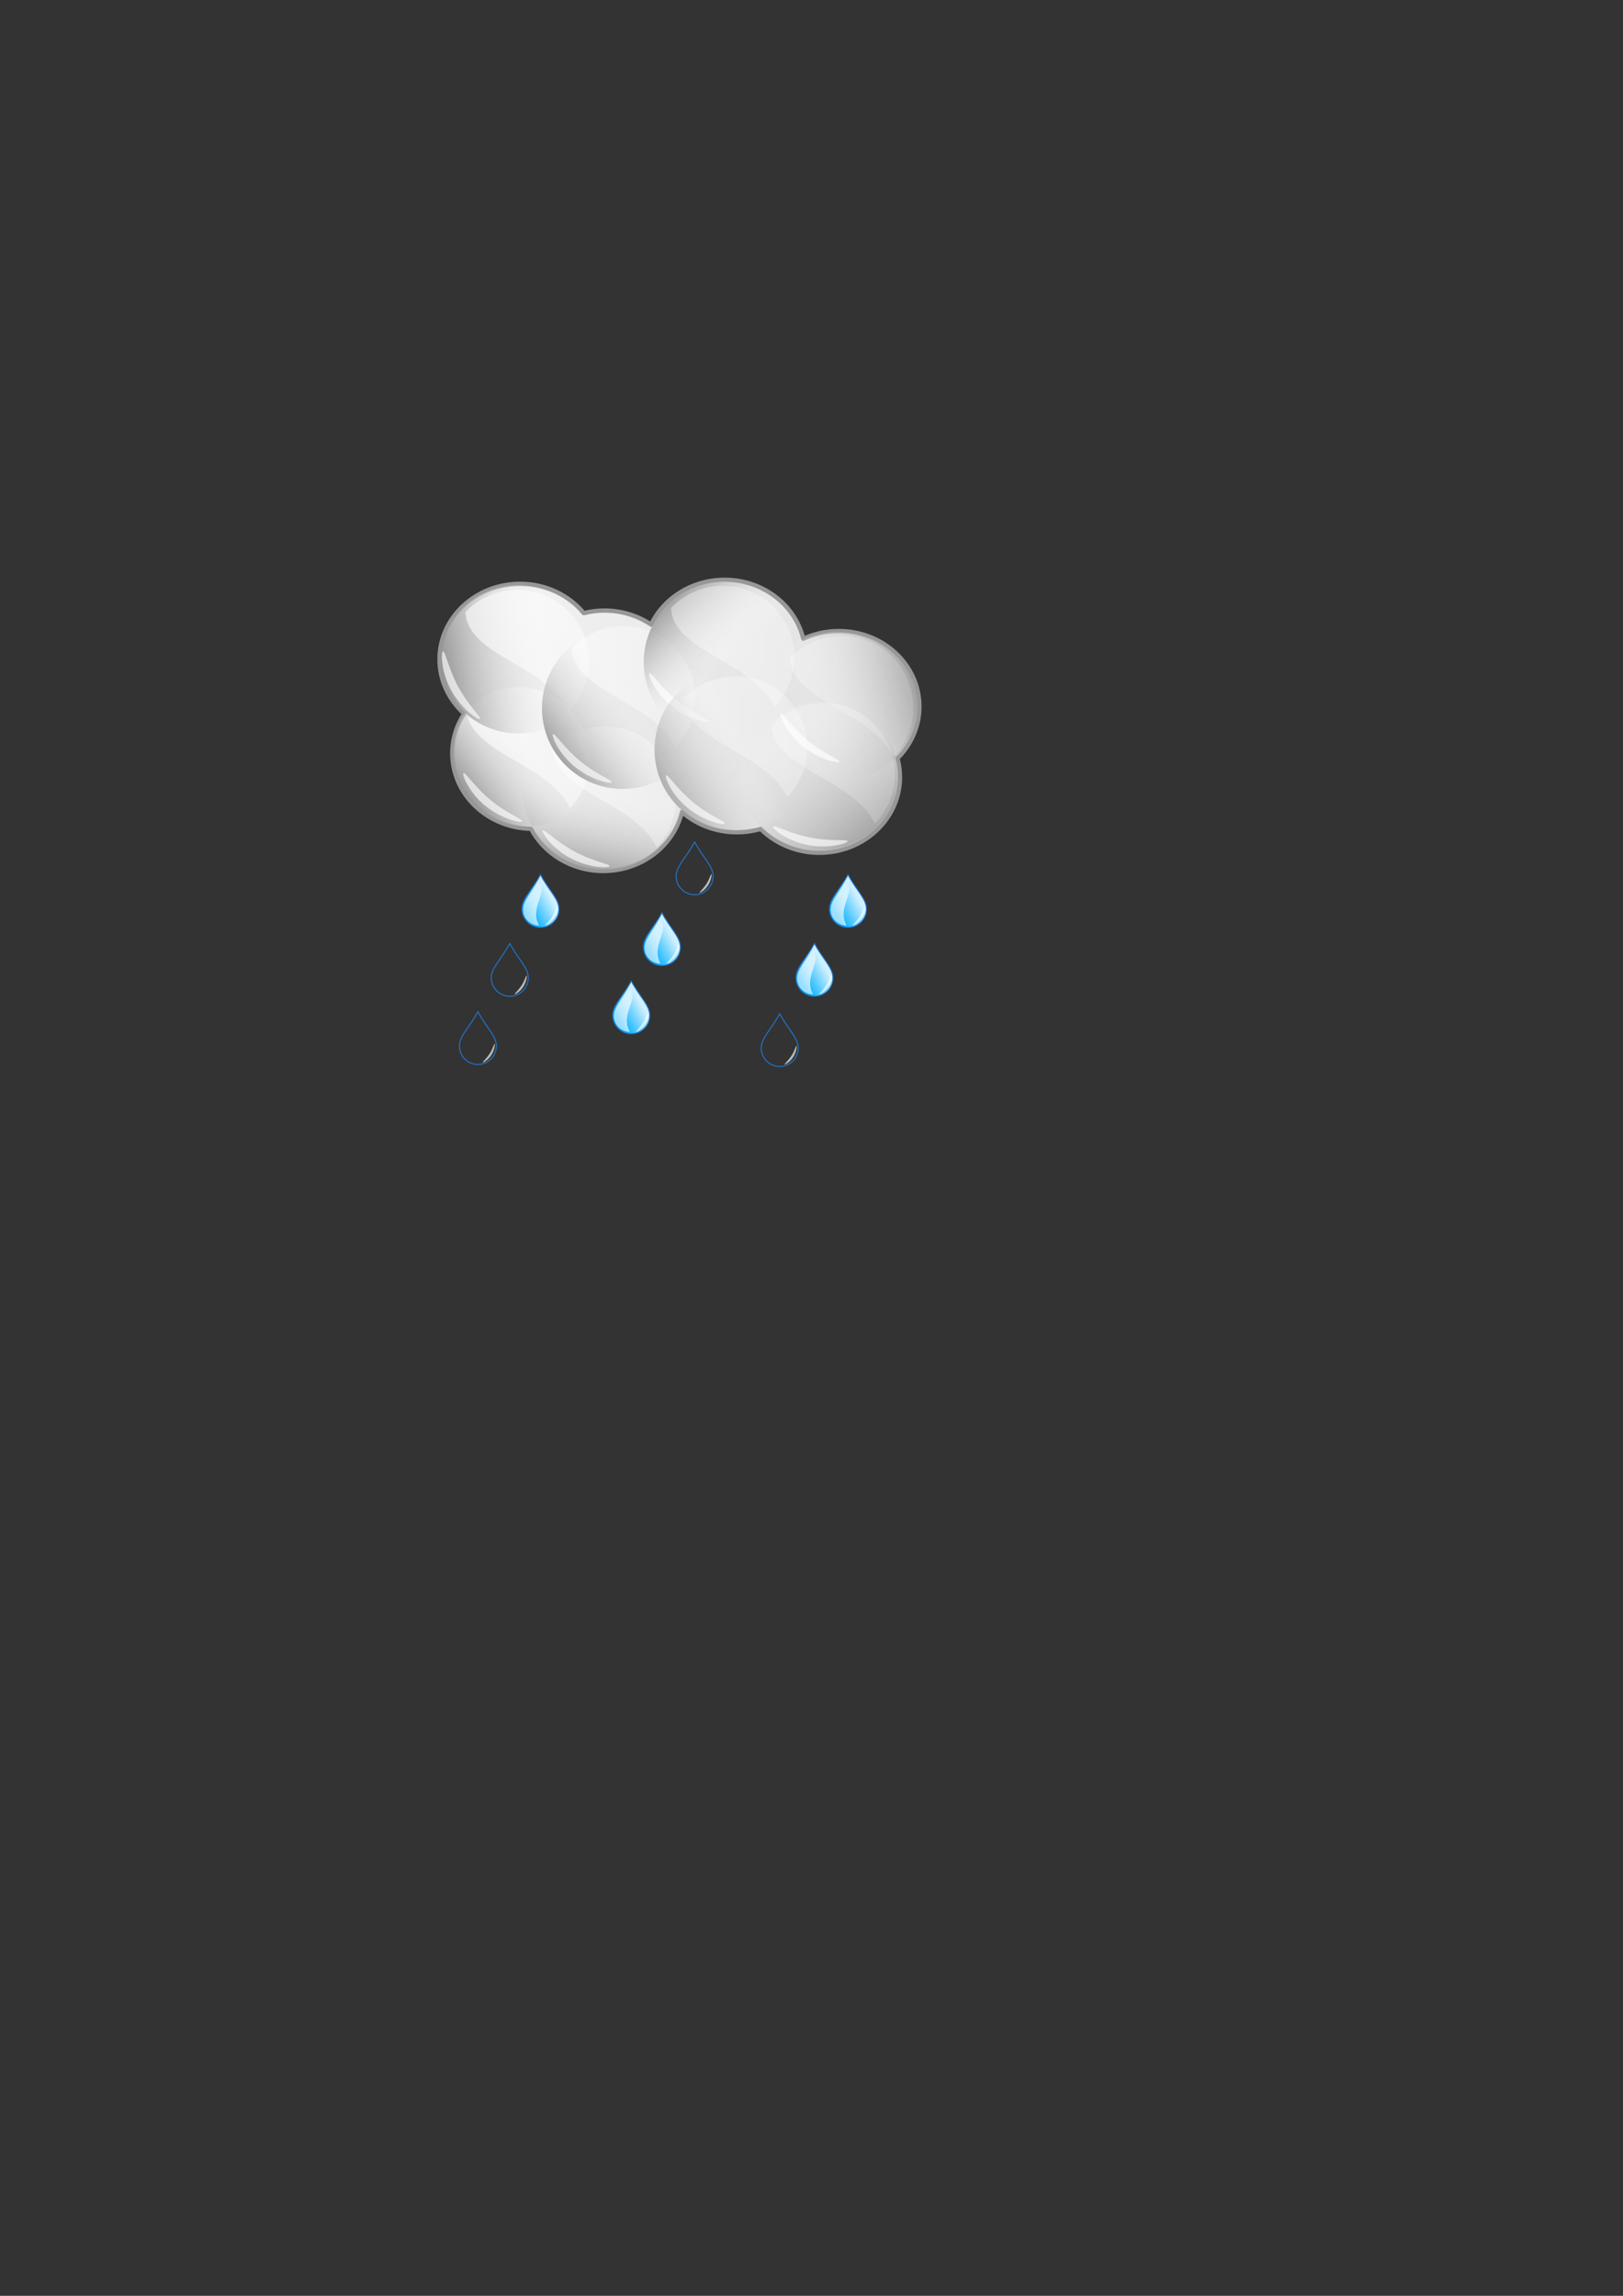 <?xml version="1.0" encoding="UTF-8" standalone="no"?>
<!-- Created with Inkscape (http://www.inkscape.org/) -->
<svg
   xmlns:dc="http://purl.org/dc/elements/1.1/"
   xmlns:cc="http://web.resource.org/cc/"
   xmlns:rdf="http://www.w3.org/1999/02/22-rdf-syntax-ns#"
   xmlns:svg="http://www.w3.org/2000/svg"
   xmlns="http://www.w3.org/2000/svg"
   xmlns:xlink="http://www.w3.org/1999/xlink"
   xmlns:sodipodi="http://sodipodi.sourceforge.net/DTD/sodipodi-0.dtd"
   xmlns:inkscape="http://www.inkscape.org/namespaces/inkscape"
   width="210mm"
   height="297mm"
   id="svg2"
   sodipodi:version="0.32"
   inkscape:version="0.44.1"
   sodipodi:docbase="/home/guigui/icones gajim"
   sodipodi:docname="extended away.svg"
   inkscape:export-filename="/home/guigui/nuage600x600-png"
   inkscape:export-xdpi="227.92807"
   inkscape:export-ydpi="227.92807">
  <rect width="100%" height="100%" fill="#333333" stroke="none"/>
  <defs
     id="defs4">
    <linearGradient
       id="linearGradient16676">
      <stop
         id="stop16678"
         offset="0"
         style="stop-color:white;stop-opacity:0.6;" />
      <stop
         id="stop16680"
         offset="1"
         style="stop-color:#cef0ff;stop-opacity:1;" />
    </linearGradient>
    <linearGradient
       id="linearGradient15778">
      <stop
         style="stop-color:#00afff;stop-opacity:1;"
         offset="0"
         id="stop15780" />
      <stop
         style="stop-color:#cef0ff;stop-opacity:1;"
         offset="1"
         id="stop15782" />
    </linearGradient>
    <linearGradient
       id="linearGradient5442">
      <stop
         style="stop-color:white;stop-opacity:0.63;"
         offset="0"
         id="stop5444" />
      <stop
         style="stop-color:white;stop-opacity:0;"
         offset="1"
         id="stop5446" />
    </linearGradient>
    <linearGradient
       id="linearGradient8297">
      <stop
         style="stop-color:#ddd;stop-opacity:1;"
         offset="0"
         id="stop8299" />
      <stop
         style="stop-color:#f3f3f3;stop-opacity:1"
         offset="1"
         id="stop8301" />
    </linearGradient>
    <linearGradient
       id="linearGradient2930">
      <stop
         style="stop-color:#909090;stop-opacity:1;"
         offset="0"
         id="stop2932" />
      <stop
         style="stop-color:white;stop-opacity:0;"
         offset="1"
         id="stop2934" />
    </linearGradient>
    <linearGradient
       inkscape:collect="always"
       xlink:href="#linearGradient2930"
       id="linearGradient2936"
       x1="239.499"
       y1="406.381"
       x2="278.055"
       y2="379.445"
       gradientUnits="userSpaceOnUse"
       gradientTransform="matrix(0.945,0,0,0.945,20.496,19.82)" />
    <linearGradient
       inkscape:collect="always"
       xlink:href="#linearGradient2930"
       id="linearGradient2940"
       gradientUnits="userSpaceOnUse"
       gradientTransform="matrix(0.866,0,0,0.866,9.435,34.45)"
       x1="297.257"
       y1="443.899"
       x2="307.839"
       y2="393.394" />
    <linearGradient
       inkscape:collect="always"
       xlink:href="#linearGradient2930"
       id="linearGradient2944"
       gradientUnits="userSpaceOnUse"
       gradientTransform="matrix(0.866,0,0,0.866,1.314,68.809)"
       x1="282.828"
       y1="390.509"
       x2="326.117"
       y2="359.244" />
    <linearGradient
       inkscape:collect="always"
       xlink:href="#linearGradient2930"
       id="linearGradient2948"
       gradientUnits="userSpaceOnUse"
       gradientTransform="matrix(0.901,0,0,0.941,36.094,64.492)"
       x1="222.298"
       y1="326.488"
       x2="280.888"
       y2="317.66" />
    <linearGradient
       inkscape:collect="always"
       xlink:href="#linearGradient2930"
       id="linearGradient2952"
       gradientUnits="userSpaceOnUse"
       gradientTransform="matrix(0.866,0,0,0.866,-41.778,88.318)"
       x1="335.64"
       y1="301.668"
       x2="369.388"
       y2="334.02" />
    <linearGradient
       inkscape:collect="always"
       xlink:href="#linearGradient2930"
       id="linearGradient2956"
       gradientUnits="userSpaceOnUse"
       gradientTransform="matrix(0.866,0,0,0.94,-89.627,42.806)"
       x1="464.818"
       y1="347.889"
       x2="397.877"
       y2="362.278" />
    <linearGradient
       inkscape:collect="always"
       xlink:href="#linearGradient2930"
       id="linearGradient2960"
       gradientUnits="userSpaceOnUse"
       gradientTransform="matrix(0.88,0,0,0.94,-87.763,10.662)"
       x1="440.218"
       y1="431.866"
       x2="382.004"
       y2="367.569" />
    <linearGradient
       inkscape:collect="always"
       xlink:href="#linearGradient2930"
       id="linearGradient13075"
       gradientUnits="userSpaceOnUse"
       gradientTransform="matrix(0.866,0,0,0.866,-46.345,51.281)"
       x1="325.637"
       y1="400.61"
       x2="374.698"
       y2="373.674" />
    <linearGradient
       inkscape:collect="always"
       xlink:href="#linearGradient15778"
       id="linearGradient15784"
       x1="314.672"
       y1="462.255"
       x2="326.479"
       y2="455.54"
       gradientUnits="userSpaceOnUse" />
    <linearGradient
       inkscape:collect="always"
       xlink:href="#linearGradient16676"
       id="linearGradient15789"
       gradientUnits="userSpaceOnUse"
       x1="314.672"
       y1="462.255"
       x2="326.479"
       y2="455.54"
       gradientTransform="translate(-1.143853e-5,-9.051127e-6)" />
    <linearGradient
       inkscape:collect="always"
       xlink:href="#linearGradient5442"
       id="linearGradient16684"
       gradientUnits="userSpaceOnUse"
       gradientTransform="translate(-8.212559e-6,3.360034e-5)"
       x1="219.783"
       y1="294.883"
       x2="514.388"
       y2="292.959" />
    <linearGradient
       inkscape:collect="always"
       xlink:href="#linearGradient5442"
       id="linearGradient16689"
       gradientUnits="userSpaceOnUse"
       gradientTransform="translate(-5.202376e-6,3.160034e-5)"
       x1="219.783"
       y1="294.883"
       x2="514.388"
       y2="292.959" />
    <linearGradient
       inkscape:collect="always"
       xlink:href="#linearGradient5442"
       id="linearGradient16693"
       gradientUnits="userSpaceOnUse"
       gradientTransform="translate(-7.605431e-6,3.760034e-5)"
       x1="219.783"
       y1="294.883"
       x2="514.388"
       y2="292.959" />
    <linearGradient
       inkscape:collect="always"
       xlink:href="#linearGradient5442"
       id="linearGradient16697"
       gradientUnits="userSpaceOnUse"
       gradientTransform="translate(-1.01188e-6,2.460034e-5)"
       x1="219.783"
       y1="294.883"
       x2="514.388"
       y2="292.959" />
    <linearGradient
       inkscape:collect="always"
       xlink:href="#linearGradient5442"
       id="linearGradient16701"
       gradientUnits="userSpaceOnUse"
       gradientTransform="translate(-5.801018e-6,2.260034e-5)"
       x1="222.188"
       y1="513.738"
       x2="435.504"
       y2="513.738" />
    <linearGradient
       inkscape:collect="always"
       xlink:href="#linearGradient5442"
       id="linearGradient16708"
       gradientUnits="userSpaceOnUse"
       gradientTransform="translate(-9.799321e-6,2.260034e-5)"
       x1="222.188"
       y1="513.738"
       x2="435.504"
       y2="513.738" />
    <linearGradient
       inkscape:collect="always"
       xlink:href="#linearGradient5442"
       id="linearGradient16712"
       gradientUnits="userSpaceOnUse"
       gradientTransform="translate(-1.460543e-5,2.160034e-5)"
       x1="222.188"
       y1="513.738"
       x2="435.504"
       y2="513.738" />
    <linearGradient
       inkscape:collect="always"
       xlink:href="#linearGradient5442"
       id="linearGradient16716"
       gradientUnits="userSpaceOnUse"
       gradientTransform="translate(-9.375901e-6,2.460034e-5)"
       x1="222.188"
       y1="513.738"
       x2="435.504"
       y2="513.738" />
    <linearGradient
       inkscape:collect="always"
       xlink:href="#linearGradient8297"
       id="linearGradient16723"
       gradientUnits="userSpaceOnUse"
       x1="400.989"
       y1="423.941"
       x2="233.751"
       y2="292.628" />
    <linearGradient
       inkscape:collect="always"
       xlink:href="#linearGradient15778"
       id="linearGradient16762"
       gradientUnits="userSpaceOnUse"
       x1="314.672"
       y1="462.255"
       x2="326.479"
       y2="455.54"
       gradientTransform="translate(-208.346,6.097)" />
    <linearGradient
       inkscape:collect="always"
       xlink:href="#linearGradient16676"
       id="linearGradient16764"
       gradientUnits="userSpaceOnUse"
       gradientTransform="translate(-208.346,6.097)"
       x1="314.672"
       y1="462.255"
       x2="326.479"
       y2="455.54" />
    <linearGradient
       inkscape:collect="always"
       xlink:href="#linearGradient15778"
       id="linearGradient16794"
       gradientUnits="userSpaceOnUse"
       x1="314.672"
       y1="462.255"
       x2="326.479"
       y2="455.54"
       gradientTransform="translate(-211.396,5)" />
    <linearGradient
       inkscape:collect="always"
       xlink:href="#linearGradient16676"
       id="linearGradient16796"
       gradientUnits="userSpaceOnUse"
       gradientTransform="translate(-211.396,5)"
       x1="314.672"
       y1="462.255"
       x2="326.479"
       y2="455.54" />
    <linearGradient
       inkscape:collect="always"
       xlink:href="#linearGradient15778"
       id="linearGradient16806"
       gradientUnits="userSpaceOnUse"
       x1="314.672"
       y1="462.255"
       x2="326.479"
       y2="455.54" />
    <linearGradient
       inkscape:collect="always"
       xlink:href="#linearGradient16676"
       id="linearGradient16808"
       gradientUnits="userSpaceOnUse"
       gradientTransform="translate(-1.143853e-5,-9.051127e-6)"
       x1="314.672"
       y1="462.255"
       x2="326.479"
       y2="455.54" />
    <linearGradient
       inkscape:collect="always"
       xlink:href="#linearGradient15778"
       id="linearGradient16818"
       gradientUnits="userSpaceOnUse"
       x1="314.672"
       y1="462.255"
       x2="326.479"
       y2="455.54" />
    <linearGradient
       inkscape:collect="always"
       xlink:href="#linearGradient16676"
       id="linearGradient16820"
       gradientUnits="userSpaceOnUse"
       gradientTransform="translate(-1.143853e-5,-9.051127e-6)"
       x1="314.672"
       y1="462.255"
       x2="326.479"
       y2="455.54" />
    <linearGradient
       inkscape:collect="always"
       xlink:href="#linearGradient15778"
       id="linearGradient17926"
       gradientUnits="userSpaceOnUse"
       x1="314.672"
       y1="462.255"
       x2="326.479"
       y2="455.54" />
    <linearGradient
       inkscape:collect="always"
       xlink:href="#linearGradient16676"
       id="linearGradient17928"
       gradientUnits="userSpaceOnUse"
       gradientTransform="translate(-1.143853e-5,-9.051127e-6)"
       x1="314.672"
       y1="462.255"
       x2="326.479"
       y2="455.54" />
    <linearGradient
       inkscape:collect="always"
       xlink:href="#linearGradient15778"
       id="linearGradient17938"
       gradientUnits="userSpaceOnUse"
       x1="314.672"
       y1="462.255"
       x2="326.479"
       y2="455.54" />
    <linearGradient
       inkscape:collect="always"
       xlink:href="#linearGradient16676"
       id="linearGradient17940"
       gradientUnits="userSpaceOnUse"
       gradientTransform="translate(-1.143853e-5,-9.051127e-6)"
       x1="314.672"
       y1="462.255"
       x2="326.479"
       y2="455.54" />
  </defs>
  <sodipodi:namedview
     id="base"
     pagecolor="#ffffff"
     bordercolor="#666666"
     borderopacity="1.0"
     inkscape:pageopacity="0.0"
     inkscape:pageshadow="2"
     inkscape:zoom="2.152236"
     inkscape:cx="332.28112"
     inkscape:cy="650.28713"
     inkscape:document-units="px"
     inkscape:current-layer="layer1"
     inkscape:window-width="1012"
     inkscape:window-height="718"
     inkscape:window-x="0"
     inkscape:window-y="0"
     showguides="true"
     inkscape:guide-bbox="true"
     showgrid="false"
     inkscape:grid-points="true"
     gridtolerance="10000" />
  <g
     inkscape:label="Calque 1"
     inkscape:groupmode="layer"
     id="layer1">
    <path
       style="color:black;fill:url(#linearGradient16723);fill-opacity:1;fill-rule:evenodd;stroke:#979797;stroke-width:2.107;stroke-linecap:butt;stroke-linejoin:round;marker:none;marker-start:none;marker-mid:none;marker-end:none;stroke-miterlimit:4;stroke-dashoffset:0;stroke-opacity:1;visibility:visible;display:inline;overflow:visible"
       d="M 354.413,283.486 C 338.379,283.486 324.551,292.482 318.402,305.379 C 311.964,301.083 304.113,298.521 295.614,298.521 C 292.113,298.521 288.719,298.976 285.486,299.781 C 278.277,291.066 267.018,285.449 254.352,285.449 C 232.604,285.449 214.934,301.987 214.934,322.379 C 214.934,332.814 219.571,342.242 227,348.962 C 223.299,354.591 221.186,361.212 221.186,368.306 C 221.186,388.423 238.353,404.798 259.697,405.235 C 266.132,417.439 279.526,425.869 295.02,425.869 C 313.805,425.869 329.531,413.504 333.469,396.999 C 340.508,403.154 349.944,406.935 360.321,406.935 C 364.374,406.935 368.299,406.361 371.98,405.294 C 379.169,412.471 389.385,416.959 400.707,416.959 C 422.456,416.959 440.125,400.392 440.125,380 C 440.125,376.824 439.68,373.739 438.875,370.797 C 445.518,364.183 449.628,355.27 449.628,345.474 C 449.628,325.082 431.959,308.545 410.21,308.545 C 403.97,308.545 398.075,309.901 392.83,312.326 C 388.881,295.835 373.187,283.486 354.413,283.486 z "
       id="path1975" />
    <path
       sodipodi:type="arc"
       style="color:black;fill:url(#linearGradient2940);fill-opacity:1;fill-rule:evenodd;stroke:none;stroke-width:2;stroke-linecap:butt;stroke-linejoin:round;marker:none;marker-start:none;marker-mid:none;marker-end:none;stroke-miterlimit:4;stroke-dasharray:none;stroke-dashoffset:0;stroke-opacity:1;visibility:visible;display:inline;overflow:visible"
       id="path2938"
       sodipodi:cx="273.6882"
       sodipodi:cy="379.44513"
       sodipodi:rx="34.150902"
       sodipodi:ry="34.150902"
       d="M 307.839 379.445 A 34.151 34.151 0 1 1  239.537,379.445 A 34.151 34.151 0 1 1  307.839 379.445 z"
       transform="matrix(1.155,0,0,1.155,-20.998,-52.294)" />
    <path
       sodipodi:type="arc"
       style="color:black;fill:url(#linearGradient2936);fill-opacity:1;fill-rule:evenodd;stroke:none;stroke-width:2;stroke-linecap:butt;stroke-linejoin:round;marker:none;marker-start:none;marker-mid:none;marker-end:none;stroke-miterlimit:4;stroke-dasharray:none;stroke-dashoffset:0;stroke-opacity:1;visibility:visible;display:inline;overflow:visible"
       id="path2041"
       sodipodi:cx="273.6882"
       sodipodi:cy="379.44513"
       sodipodi:rx="34.150902"
       sodipodi:ry="34.150902"
       d="M 307.839 379.445 A 34.151 34.151 0 1 1  239.537,379.445 A 34.151 34.151 0 1 1  307.839 379.445 z"
       transform="matrix(1.058,0,0,1.058,-31.795,-33.485)" />
    <path
       sodipodi:type="arc"
       style="color:black;fill:url(#linearGradient2956);fill-opacity:1;fill-rule:evenodd;stroke:none;stroke-width:2;stroke-linecap:butt;stroke-linejoin:round;marker:none;marker-start:none;marker-mid:none;marker-end:none;stroke-miterlimit:4;stroke-dasharray:none;stroke-dashoffset:0;stroke-opacity:1;visibility:visible;display:inline;overflow:visible"
       id="path2954"
       sodipodi:cx="273.6882"
       sodipodi:cy="379.44513"
       sodipodi:rx="34.150902"
       sodipodi:ry="34.150902"
       d="M 307.839 379.445 A 34.151 34.151 0 1 1  239.537,379.445 A 34.151 34.151 0 1 1  307.839 379.445 z"
       transform="matrix(1.155,0,0,1.063,93.412,-58.028)" />
    <path
       sodipodi:type="arc"
       style="color:black;fill:url(#linearGradient2960);fill-opacity:1;fill-rule:evenodd;stroke:none;stroke-width:2;stroke-linecap:butt;stroke-linejoin:round;marker:none;marker-start:none;marker-mid:none;marker-end:none;stroke-miterlimit:4;stroke-dasharray:none;stroke-dashoffset:0;stroke-opacity:1;visibility:visible;display:inline;overflow:visible"
       id="path2958"
       sodipodi:cx="273.6882"
       sodipodi:cy="379.44513"
       sodipodi:rx="34.150902"
       sodipodi:ry="34.150902"
       d="M 307.839 379.445 A 34.151 34.151 0 1 1  239.537,379.445 A 34.151 34.151 0 1 1  307.839 379.445 z"
       transform="matrix(1.136,0,0,1.063,89.608,-23.844)" />
    <path
       style="color:black;fill:url(#linearGradient16716);fill-opacity:1;fill-rule:evenodd;stroke:none;stroke-width:0.376;stroke-linecap:butt;stroke-linejoin:round;marker:none;marker-start:none;marker-mid:none;marker-end:none;stroke-miterlimit:4;stroke-dashoffset:0;stroke-opacity:1;visibility:visible;display:inline;overflow:visible"
       d="M 319.933,364.827 C 333.918,378.149 334.456,400.311 321.133,414.296 C 310.223,391.93 271.347,387.526 270.465,366.027 C 283.787,352.043 305.949,351.505 319.933,364.827 z "
       id="path13023"
       sodipodi:nodetypes="cccc" />
    <path
       style="color:black;fill:white;fill-opacity:0.65;fill-rule:evenodd;stroke:none;stroke-width:0.4;stroke-linecap:butt;stroke-linejoin:round;marker:none;marker-start:none;marker-mid:none;marker-end:none;stroke-miterlimit:4;stroke-dashoffset:0;stroke-opacity:1;visibility:visible;display:inline;overflow:visible"
       d="M 265.316,405.995 C 265.85,404.997 272.094,411.614 281.149,416.456 C 290.204,421.299 298.657,422.543 298.123,423.541 C 297.589,424.539 287.891,424.381 278.836,419.538 C 269.782,414.696 264.783,406.994 265.316,405.995 z "
       id="path13027"
       sodipodi:nodetypes="csssc" />
    <path
       style="color:black;fill:url(#linearGradient16712);fill-opacity:1;fill-rule:evenodd;stroke:none;stroke-width:0.376;stroke-linecap:butt;stroke-linejoin:round;marker:none;marker-start:none;marker-mid:none;marker-end:none;stroke-miterlimit:4;stroke-dashoffset:0;stroke-opacity:1;visibility:visible;display:inline;overflow:visible"
       d="M 277.605,345.587 C 291.59,358.909 292.128,381.071 278.806,395.056 C 267.895,372.69 229.02,368.286 228.137,346.787 C 241.459,332.803 263.621,332.265 277.605,345.587 z "
       id="path13029"
       sodipodi:nodetypes="cccc" />
    <path
       sodipodi:type="arc"
       style="color:black;fill:url(#linearGradient2948);fill-opacity:1;fill-rule:evenodd;stroke:none;stroke-width:2;stroke-linecap:butt;stroke-linejoin:round;marker:none;marker-start:none;marker-mid:none;marker-end:none;stroke-miterlimit:4;stroke-dasharray:none;stroke-dashoffset:0;stroke-opacity:1;visibility:visible;display:inline;overflow:visible"
       id="path2946"
       sodipodi:cx="273.6882"
       sodipodi:cy="379.44513"
       sodipodi:rx="34.150902"
       sodipodi:ry="34.150902"
       d="M 307.839 379.445 A 34.151 34.151 0 1 1  239.537,379.445 A 34.151 34.151 0 1 1  307.839 379.445 z"
       transform="matrix(1.11,0,0,1.063,-50.173,-81.03)" />
    <path
       style="color:black;fill:url(#linearGradient16708);fill-opacity:1;fill-rule:evenodd;stroke:none;stroke-width:0.376;stroke-linecap:butt;stroke-linejoin:round;marker:none;marker-start:none;marker-mid:none;marker-end:none;stroke-miterlimit:4;stroke-dashoffset:0;stroke-opacity:1;visibility:visible;display:inline;overflow:visible"
       d="M 277.105,298.028 C 291.089,311.35 291.627,333.512 278.305,347.496 C 267.395,325.131 228.519,320.727 227.636,299.228 C 240.958,285.243 263.12,284.706 277.105,298.028 z "
       id="path2774"
       sodipodi:nodetypes="cccc" />
    <path
       style="color:black;fill:white;fill-opacity:0.65;fill-rule:evenodd;stroke:none;stroke-width:0.4;stroke-linecap:butt;stroke-linejoin:round;marker:none;marker-start:none;marker-mid:none;marker-end:none;stroke-miterlimit:4;stroke-dashoffset:0;stroke-opacity:1;visibility:visible;display:inline;overflow:visible"
       d="M 216.642,318.492 C 217.646,317.942 219.271,327 224.257,336.112 C 229.243,345.225 235.711,350.957 234.707,351.506 C 233.702,352.056 225.579,346.554 220.593,337.442 C 215.607,328.33 215.637,319.041 216.642,318.492 z "
       id="path6338"
       sodipodi:nodetypes="csssc" />
    <path
       sodipodi:type="arc"
       style="color:black;fill:url(#linearGradient2944);fill-opacity:1;fill-rule:evenodd;stroke:none;stroke-width:2;stroke-linecap:butt;stroke-linejoin:round;marker:none;marker-start:none;marker-mid:none;marker-end:none;stroke-miterlimit:4;stroke-dasharray:none;stroke-dashoffset:0;stroke-opacity:1;visibility:visible;display:inline;overflow:visible"
       id="path2942"
       sodipodi:cx="273.6882"
       sodipodi:cy="379.44513"
       sodipodi:rx="34.150902"
       sodipodi:ry="34.150902"
       d="M 307.839 379.445 A 34.151 34.151 0 1 1  239.537,379.445 A 34.151 34.151 0 1 1  307.839 379.445 z"
       transform="matrix(1.155,0,0,1.155,-11.618,-91.976)" />
    <path
       style="color:black;fill:white;fill-opacity:0.65;fill-rule:evenodd;stroke:none;stroke-width:0.4;stroke-linecap:butt;stroke-linejoin:round;marker:none;marker-start:none;marker-mid:none;marker-end:none;stroke-miterlimit:4;stroke-dashoffset:0;stroke-opacity:1;visibility:visible;display:inline;overflow:visible"
       d="M 226.639,378.045 C 227.356,377.17 232.196,384.873 240.138,391.382 C 248.079,397.892 256.13,400.754 255.412,401.629 C 254.695,402.505 245.212,400.465 237.271,393.956 C 229.329,387.447 225.921,378.921 226.639,378.045 z "
       id="path13033"
       sodipodi:nodetypes="csssc" />
    <path
       style="color:black;fill:white;fill-opacity:0.65;fill-rule:evenodd;stroke:none;stroke-width:0.4;stroke-linecap:butt;stroke-linejoin:round;marker:none;marker-start:none;marker-mid:none;marker-end:none;stroke-miterlimit:4;stroke-dashoffset:0;stroke-opacity:1;visibility:visible;display:inline;overflow:visible"
       d="M 270.389,358.933 C 271.106,358.058 275.946,365.761 283.888,372.27 C 291.829,378.78 299.88,381.642 299.162,382.517 C 298.445,383.393 288.962,381.353 281.021,374.844 C 273.079,368.335 269.671,359.809 270.389,358.933 z "
       id="path13035"
       sodipodi:nodetypes="csssc" />
    <path
       style="color:black;fill:url(#linearGradient16701);fill-opacity:1;fill-rule:evenodd;stroke:none;stroke-width:0.376;stroke-linecap:butt;stroke-linejoin:round;marker:none;marker-start:none;marker-mid:none;marker-end:none;stroke-miterlimit:4;stroke-dashoffset:0;stroke-opacity:1;visibility:visible;display:inline;overflow:visible"
       d="M 329.072,315.765 C 343.057,329.087 343.594,351.249 330.272,365.234 C 319.362,342.868 280.486,338.464 279.604,316.965 C 292.926,302.981 315.088,302.443 329.072,315.765 z "
       id="path13037"
       sodipodi:nodetypes="cccc" />
    <path
       sodipodi:type="arc"
       style="color:black;fill:url(#linearGradient2952);fill-opacity:1;fill-rule:evenodd;stroke:none;stroke-width:2;stroke-linecap:butt;stroke-linejoin:round;marker:none;marker-start:none;marker-mid:none;marker-end:none;stroke-miterlimit:4;stroke-dasharray:none;stroke-dashoffset:0;stroke-opacity:1;visibility:visible;display:inline;overflow:visible"
       id="path2950"
       sodipodi:cx="273.6882"
       sodipodi:cy="379.44513"
       sodipodi:rx="34.150902"
       sodipodi:ry="34.150902"
       d="M 307.839 379.445 A 34.151 34.151 0 1 1  239.537,379.445 A 34.151 34.151 0 1 1  307.839 379.445 z"
       transform="matrix(1.155,0,0,1.155,38.149,-114.507)" />
    <path
       style="color:black;fill:url(#linearGradient16697);fill-opacity:1;fill-rule:evenodd;stroke:none;stroke-width:0.376;stroke-linecap:butt;stroke-linejoin:round;marker:none;marker-start:none;marker-mid:none;marker-end:none;stroke-miterlimit:4;stroke-dashoffset:0;stroke-opacity:1;visibility:visible;display:inline;overflow:visible"
       d="M 377.653,296.044 C 391.638,309.366 392.175,331.528 378.853,345.513 C 367.943,323.147 329.067,318.743 328.184,297.244 C 341.506,283.26 363.668,282.722 377.653,296.044 z "
       id="path13041"
       sodipodi:nodetypes="cccc" />
    <path
       style="color:black;fill:white;fill-opacity:0.65;fill-rule:evenodd;stroke:none;stroke-width:0.4;stroke-linecap:butt;stroke-linejoin:round;marker:none;marker-start:none;marker-mid:none;marker-end:none;stroke-miterlimit:4;stroke-dashoffset:0;stroke-opacity:1;visibility:visible;display:inline;overflow:visible"
       d="M 317.527,329.111 C 318.244,328.236 323.084,335.939 331.026,342.448 C 338.967,348.958 347.018,351.82 346.3,352.695 C 345.583,353.571 336.1,351.531 328.158,345.022 C 320.217,338.513 316.809,329.987 317.527,329.111 z "
       id="path13045"
       sodipodi:nodetypes="csssc" />
    <path
       style="color:black;fill:url(#linearGradient16693);fill-opacity:1;fill-rule:evenodd;stroke:none;stroke-width:0.376;stroke-linecap:butt;stroke-linejoin:round;marker:none;marker-start:none;marker-mid:none;marker-end:none;stroke-miterlimit:4;stroke-dashoffset:0;stroke-opacity:1;visibility:visible;display:inline;overflow:visible"
       d="M 435.854,320.575 C 449.838,333.897 450.376,356.059 437.054,370.044 C 426.144,347.678 387.268,343.274 386.385,321.775 C 399.707,307.791 421.869,307.253 435.854,320.575 z "
       id="path13057"
       sodipodi:nodetypes="cccc" />
    <path
       style="color:black;fill:white;fill-opacity:0.65;fill-rule:evenodd;stroke:none;stroke-width:0.4;stroke-linecap:butt;stroke-linejoin:round;marker:none;marker-start:none;marker-mid:none;marker-end:none;stroke-miterlimit:4;stroke-dashoffset:0;stroke-opacity:1;visibility:visible;display:inline;overflow:visible"
       d="M 381.752,348.908 C 382.47,348.033 387.31,355.736 395.252,362.245 C 403.193,368.755 411.243,371.617 410.526,372.492 C 409.808,373.368 400.326,371.328 392.384,364.819 C 384.443,358.31 381.035,349.784 381.752,348.908 z "
       id="path13061"
       sodipodi:nodetypes="csssc" />
    <path
       style="color:black;fill:url(#linearGradient16689);fill-opacity:1;fill-rule:evenodd;stroke:none;stroke-width:0.376;stroke-linecap:butt;stroke-linejoin:round;marker:none;marker-start:none;marker-mid:none;marker-end:none;stroke-miterlimit:4;stroke-dashoffset:0;stroke-opacity:1;visibility:visible;display:inline;overflow:visible"
       d="M 383.906,340.296 C 397.891,353.618 398.428,375.78 385.106,389.765 C 374.196,367.399 335.32,362.995 334.437,341.496 C 347.759,327.512 369.921,326.974 383.906,340.296 z "
       id="path13047"
       sodipodi:nodetypes="cccc" />
    <path
       sodipodi:type="arc"
       style="color:black;fill:url(#linearGradient13075);fill-opacity:1;fill-rule:evenodd;stroke:none;stroke-width:2;stroke-linecap:butt;stroke-linejoin:round;marker:none;marker-start:none;marker-mid:none;marker-end:none;stroke-miterlimit:4;stroke-dasharray:none;stroke-dashoffset:0;stroke-opacity:1;visibility:visible;display:inline;overflow:visible"
       id="path2962"
       sodipodi:cx="273.6882"
       sodipodi:cy="379.44513"
       sodipodi:rx="34.150902"
       sodipodi:ry="34.150902"
       d="M 307.839 379.445 A 34.151 34.151 0 1 1  239.537,379.445 A 34.151 34.151 0 1 1  307.839 379.445 z"
       transform="matrix(1.155,0,0,1.155,43.425,-71.732)" />
    <path
       style="color:black;fill:white;fill-opacity:0.65;fill-rule:evenodd;stroke:none;stroke-width:0.4;stroke-linecap:butt;stroke-linejoin:round;marker:none;marker-start:none;marker-mid:none;marker-end:none;stroke-miterlimit:4;stroke-dashoffset:0;stroke-opacity:1;visibility:visible;display:inline;overflow:visible"
       d="M 325.704,379.135 C 326.421,378.26 331.261,385.963 339.203,392.472 C 347.144,398.981 355.195,401.844 354.477,402.719 C 353.76,403.595 344.277,401.555 336.335,395.046 C 328.394,388.537 324.986,380.011 325.704,379.135 z "
       id="path13055"
       sodipodi:nodetypes="csssc" />
    <path
       style="color:black;fill:url(#linearGradient16684);fill-opacity:1;fill-rule:evenodd;stroke:none;stroke-width:0.376;stroke-linecap:butt;stroke-linejoin:round;marker:none;marker-start:none;marker-mid:none;marker-end:none;stroke-miterlimit:4;stroke-dashoffset:0;stroke-opacity:1;visibility:visible;display:inline;overflow:visible"
       d="M 426.715,353.283 C 440.7,366.605 441.237,388.767 427.915,402.752 C 417.005,380.386 378.129,375.982 377.246,354.483 C 390.568,340.499 412.73,339.961 426.715,353.283 z "
       id="path13067"
       sodipodi:nodetypes="cccc" />
    <path
       style="color:black;fill:white;fill-opacity:0.65;fill-rule:evenodd;stroke:none;stroke-width:0.4;stroke-linecap:butt;stroke-linejoin:round;marker:none;marker-start:none;marker-mid:none;marker-end:none;stroke-miterlimit:4;stroke-dashoffset:0;stroke-opacity:1;visibility:visible;display:inline;overflow:visible"
       d="M 378.025,404.171 C 378.243,403.06 386.15,407.56 396.225,409.541 C 406.3,411.523 414.748,410.239 414.529,411.35 C 414.311,412.46 404.991,415.146 394.916,413.165 C 384.84,411.184 377.806,405.282 378.025,404.171 z "
       id="path13071"
       sodipodi:nodetypes="csssc" />
    <g
       id="use16776"
       transform="translate(-12,37)">
      <path
         style="color:black;fill:url(#linearGradient17926);fill-opacity:1;fill-rule:evenodd;stroke:#2272c4;stroke-width:0.517;stroke-linecap:butt;stroke-linejoin:round;marker:none;marker-start:none;marker-mid:none;marker-end:none;stroke-miterlimit:4;stroke-dashoffset:0;stroke-opacity:1;visibility:visible;display:inline;overflow:visible"
         d="M 329.742,459.416 C 329.742,464.408 325.69,468.46 320.698,468.46 C 315.706,468.46 311.654,464.408 311.654,459.416 C 311.654,454.424 316.822,450.114 320.698,442.621 C 324.574,450.114 329.742,454.424 329.742,459.416 z "
         id="path17920"
         sodipodi:nodetypes="csscc" />
      <path
         style="color:black;fill:url(#linearGradient17928);fill-opacity:1;fill-rule:evenodd;stroke:none;stroke-width:0.475;stroke-linecap:butt;stroke-linejoin:round;marker:none;marker-start:none;marker-mid:none;marker-end:none;stroke-miterlimit:4;stroke-dashoffset:0;stroke-opacity:1;visibility:visible;display:inline;overflow:visible"
         d="M 320.02,467.491 C 315.693,467.491 312.182,463.98 312.182,459.654 C 312.182,455.328 316.661,451.593 320.02,445.099 C 324.758,451.763 315.053,458.575 320.02,467.491 z "
         id="path17922"
         sodipodi:nodetypes="cscc" />
      <path
         style="color:black;fill:white;fill-opacity:0.65;fill-rule:evenodd;stroke:none;stroke-width:0.4;stroke-linecap:butt;stroke-linejoin:round;marker:none;marker-start:none;marker-mid:none;marker-end:none;stroke-miterlimit:4;stroke-dashoffset:0;stroke-opacity:1;visibility:visible;display:inline;overflow:visible"
         d="M 323.106,467.461 C 322.829,467.285 324.88,465.627 326.48,463.119 C 328.08,460.61 328.628,458.195 328.904,458.371 C 329.181,458.548 328.919,461.346 327.319,463.855 C 325.719,466.364 323.382,467.638 323.106,467.461 z "
         id="path17924"
         sodipodi:nodetypes="csssc" />
    </g>
    <use
       x="0"
       y="0"
       xlink:href="#use16776"
       id="use16778"
       transform="translate(-75,15)"
       width="744.094"
       height="1052.362" />
    <use
       x="0"
       y="0"
       xlink:href="#use16778"
       id="use16780"
       transform="translate(164.604,-33.356)"
       width="744.094"
       height="1052.362" />
    <use
       x="0"
       y="0"
       xlink:href="#use16780"
       id="use16782"
       transform="translate(-58.604,-49.644)"
       width="744.094"
       height="1052.362" />
    <use
       x="0"
       y="0"
       xlink:href="#use16782"
       id="use16784"
       transform="translate(-75.396,16)"
       width="744.094"
       height="1052.362" />
    <use
       x="0"
       y="0"
       xlink:href="#use16784"
       id="use16822"
       transform="translate(-15,33.644)"
       width="744.094"
       height="1052.362" />
    <use
       x="0"
       y="0"
       xlink:href="#use16822"
       id="use16824"
       transform="translate(165.396,-33.644)"
       width="744.094"
       height="1052.362" />
    <use
       x="0"
       y="0"
       xlink:href="#use16824"
       id="use16826"
       transform="translate(-33.396,68)"
       width="744.094"
       height="1052.362" />
    <g
       id="use17912"
       transform="translate(3,3.644)">
      <path
         style="color:black;fill:url(#linearGradient17938);fill-opacity:1;fill-rule:evenodd;stroke:#2272c4;stroke-width:0.517;stroke-linecap:butt;stroke-linejoin:round;marker:none;marker-start:none;marker-mid:none;marker-end:none;stroke-miterlimit:4;stroke-dashoffset:0;stroke-opacity:1;visibility:visible;display:inline;overflow:visible"
         d="M 329.742,459.416 C 329.742,464.408 325.69,468.46 320.698,468.46 C 315.706,468.46 311.654,464.408 311.654,459.416 C 311.654,454.424 316.822,450.114 320.698,442.621 C 324.574,450.114 329.742,454.424 329.742,459.416 z "
         id="path17932"
         sodipodi:nodetypes="csscc" />
      <path
         style="color:black;fill:url(#linearGradient17940);fill-opacity:1;fill-rule:evenodd;stroke:none;stroke-width:0.475;stroke-linecap:butt;stroke-linejoin:round;marker:none;marker-start:none;marker-mid:none;marker-end:none;stroke-miterlimit:4;stroke-dashoffset:0;stroke-opacity:1;visibility:visible;display:inline;overflow:visible"
         d="M 320.02,467.491 C 315.693,467.491 312.182,463.98 312.182,459.654 C 312.182,455.328 316.661,451.593 320.02,445.099 C 324.758,451.763 315.053,458.575 320.02,467.491 z "
         id="path17934"
         sodipodi:nodetypes="cscc" />
      <path
         style="color:black;fill:white;fill-opacity:0.65;fill-rule:evenodd;stroke:none;stroke-width:0.4;stroke-linecap:butt;stroke-linejoin:round;marker:none;marker-start:none;marker-mid:none;marker-end:none;stroke-miterlimit:4;stroke-dashoffset:0;stroke-opacity:1;visibility:visible;display:inline;overflow:visible"
         d="M 323.106,467.461 C 322.829,467.285 324.88,465.627 326.48,463.119 C 328.08,460.61 328.628,458.195 328.904,458.371 C 329.181,458.548 328.919,461.346 327.319,463.855 C 325.719,466.364 323.382,467.638 323.106,467.461 z "
         id="path17936"
         sodipodi:nodetypes="csssc" />
    </g>
  </g>
</svg>
